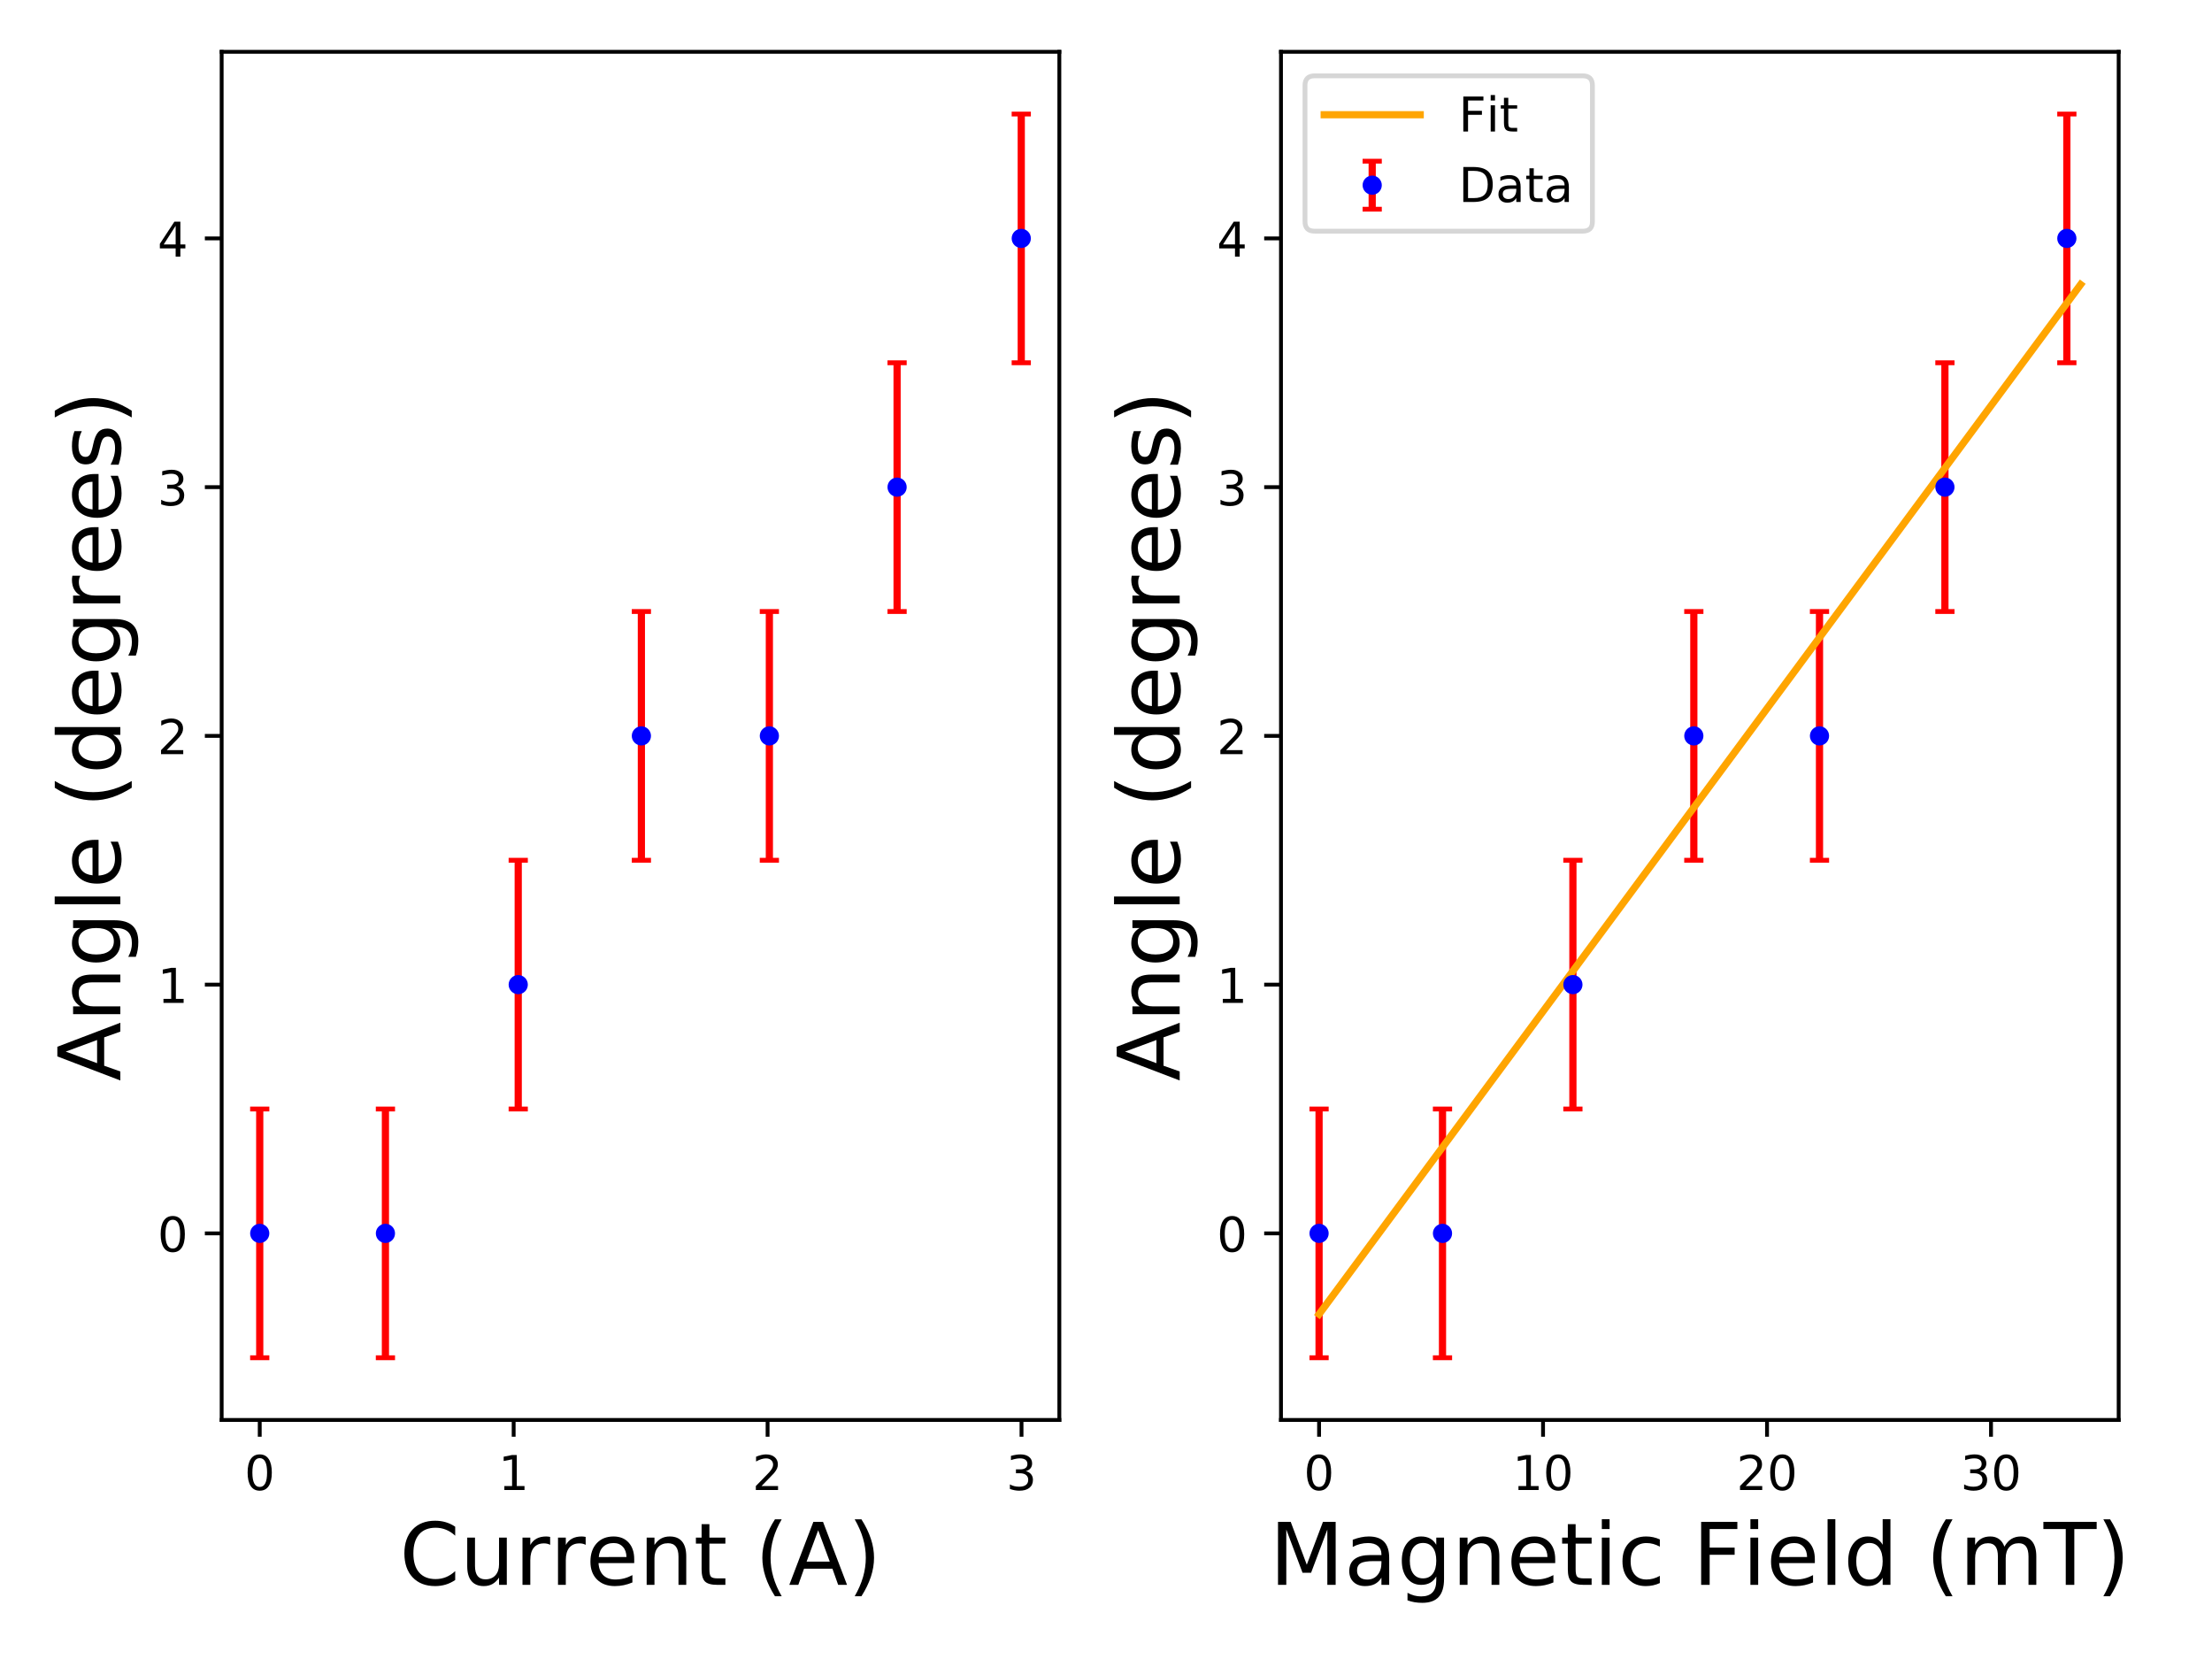 <?xml version="1.0" encoding="utf-8" standalone="no"?>
<!DOCTYPE svg PUBLIC "-//W3C//DTD SVG 1.1//EN"
  "http://www.w3.org/Graphics/SVG/1.1/DTD/svg11.dtd">
<!-- Created with matplotlib (https://matplotlib.org/) -->
<svg height="345.6pt" version="1.1" viewBox="0 0 460.8 345.6" width="460.8pt" xmlns="http://www.w3.org/2000/svg" xmlns:xlink="http://www.w3.org/1999/xlink">
 <defs>
  <style type="text/css">
*{stroke-linecap:butt;stroke-linejoin:round;}
  </style>
 </defs>
 <g id="figure_1">
  <g id="patch_1">
   <path d="M 0 345.6 
L 460.8 345.6 
L 460.8 0 
L 0 0 
z
" style="fill:#ffffff;"/>
  </g>
  <g id="axes_1">
   <g id="patch_2">
    <path d="M 46.175 295.8 
L 220.679 295.8 
L 220.679 10.8 
L 46.175 10.8 
z
" style="fill:#ffffff;"/>
   </g>
   <g id="matplotlib.axis_1">
    <g id="xtick_1">
     <g id="line2d_1">
      <defs>
       <path d="M 0 0 
L 0 3.5 
" id="m7e3a923dcc" style="stroke:#000000;stroke-width:0.8;"/>
      </defs>
      <g>
       <use style="stroke:#000000;stroke-width:0.8;" x="54.107" xlink:href="#m7e3a923dcc" y="295.8"/>
      </g>
     </g>
     <g id="text_1">
      <!-- 0 -->
      <defs>
       <path d="M 31.781 66.406 
Q 24.172 66.406 20.328 58.906 
Q 16.5 51.422 16.5 36.375 
Q 16.5 21.391 20.328 13.891 
Q 24.172 6.391 31.781 6.391 
Q 39.453 6.391 43.281 13.891 
Q 47.125 21.391 47.125 36.375 
Q 47.125 51.422 43.281 58.906 
Q 39.453 66.406 31.781 66.406 
z
M 31.781 74.219 
Q 44.047 74.219 50.516 64.516 
Q 56.984 54.828 56.984 36.375 
Q 56.984 17.969 50.516 8.266 
Q 44.047 -1.422 31.781 -1.422 
Q 19.531 -1.422 13.062 8.266 
Q 6.594 17.969 6.594 36.375 
Q 6.594 54.828 13.062 64.516 
Q 19.531 74.219 31.781 74.219 
z
" id="DejaVuSans-48"/>
      </defs>
      <g transform="translate(50.926 310.398)scale(0.1 -0.1)">
       <use xlink:href="#DejaVuSans-48"/>
      </g>
     </g>
    </g>
    <g id="xtick_2">
     <g id="line2d_2">
      <g>
       <use style="stroke:#000000;stroke-width:0.8;" x="107.005" xlink:href="#m7e3a923dcc" y="295.8"/>
      </g>
     </g>
     <g id="text_2">
      <!-- 1 -->
      <defs>
       <path d="M 12.406 8.297 
L 28.516 8.297 
L 28.516 63.922 
L 10.984 60.406 
L 10.984 69.391 
L 28.422 72.906 
L 38.281 72.906 
L 38.281 8.297 
L 54.391 8.297 
L 54.391 0 
L 12.406 0 
z
" id="DejaVuSans-49"/>
      </defs>
      <g transform="translate(103.824 310.398)scale(0.1 -0.1)">
       <use xlink:href="#DejaVuSans-49"/>
      </g>
     </g>
    </g>
    <g id="xtick_3">
     <g id="line2d_3">
      <g>
       <use style="stroke:#000000;stroke-width:0.8;" x="159.903" xlink:href="#m7e3a923dcc" y="295.8"/>
      </g>
     </g>
     <g id="text_3">
      <!-- 2 -->
      <defs>
       <path d="M 19.188 8.297 
L 53.609 8.297 
L 53.609 0 
L 7.328 0 
L 7.328 8.297 
Q 12.938 14.109 22.625 23.891 
Q 32.328 33.688 34.812 36.531 
Q 39.547 41.844 41.422 45.531 
Q 43.312 49.219 43.312 52.781 
Q 43.312 58.594 39.234 62.25 
Q 35.156 65.922 28.609 65.922 
Q 23.969 65.922 18.812 64.312 
Q 13.672 62.703 7.812 59.422 
L 7.812 69.391 
Q 13.766 71.781 18.938 73 
Q 24.125 74.219 28.422 74.219 
Q 39.75 74.219 46.484 68.547 
Q 53.219 62.891 53.219 53.422 
Q 53.219 48.922 51.531 44.891 
Q 49.859 40.875 45.406 35.406 
Q 44.188 33.984 37.641 27.219 
Q 31.109 20.453 19.188 8.297 
z
" id="DejaVuSans-50"/>
      </defs>
      <g transform="translate(156.721 310.398)scale(0.1 -0.1)">
       <use xlink:href="#DejaVuSans-50"/>
      </g>
     </g>
    </g>
    <g id="xtick_4">
     <g id="line2d_4">
      <g>
       <use style="stroke:#000000;stroke-width:0.8;" x="212.8" xlink:href="#m7e3a923dcc" y="295.8"/>
      </g>
     </g>
     <g id="text_4">
      <!-- 3 -->
      <defs>
       <path d="M 40.578 39.312 
Q 47.656 37.797 51.625 33 
Q 55.609 28.219 55.609 21.188 
Q 55.609 10.406 48.188 4.484 
Q 40.766 -1.422 27.094 -1.422 
Q 22.516 -1.422 17.656 -0.516 
Q 12.797 0.391 7.625 2.203 
L 7.625 11.719 
Q 11.719 9.328 16.594 8.109 
Q 21.484 6.891 26.812 6.891 
Q 36.078 6.891 40.938 10.547 
Q 45.797 14.203 45.797 21.188 
Q 45.797 27.641 41.281 31.266 
Q 36.766 34.906 28.719 34.906 
L 20.219 34.906 
L 20.219 43.016 
L 29.109 43.016 
Q 36.375 43.016 40.234 45.922 
Q 44.094 48.828 44.094 54.297 
Q 44.094 59.906 40.109 62.906 
Q 36.141 65.922 28.719 65.922 
Q 24.656 65.922 20.016 65.031 
Q 15.375 64.156 9.812 62.312 
L 9.812 71.094 
Q 15.438 72.656 20.344 73.438 
Q 25.25 74.219 29.594 74.219 
Q 40.828 74.219 47.359 69.109 
Q 53.906 64.016 53.906 55.328 
Q 53.906 49.266 50.438 45.094 
Q 46.969 40.922 40.578 39.312 
z
" id="DejaVuSans-51"/>
      </defs>
      <g transform="translate(209.619 310.398)scale(0.1 -0.1)">
       <use xlink:href="#DejaVuSans-51"/>
      </g>
     </g>
    </g>
    <g id="text_5">
     <!-- Current (A) -->
     <defs>
      <path d="M 64.406 67.281 
L 64.406 56.891 
Q 59.422 61.531 53.781 63.812 
Q 48.141 66.109 41.797 66.109 
Q 29.297 66.109 22.656 58.469 
Q 16.016 50.828 16.016 36.375 
Q 16.016 21.969 22.656 14.328 
Q 29.297 6.688 41.797 6.688 
Q 48.141 6.688 53.781 8.984 
Q 59.422 11.281 64.406 15.922 
L 64.406 5.609 
Q 59.234 2.094 53.438 0.328 
Q 47.656 -1.422 41.219 -1.422 
Q 24.656 -1.422 15.125 8.703 
Q 5.609 18.844 5.609 36.375 
Q 5.609 53.953 15.125 64.078 
Q 24.656 74.219 41.219 74.219 
Q 47.75 74.219 53.531 72.484 
Q 59.328 70.75 64.406 67.281 
z
" id="DejaVuSans-67"/>
      <path d="M 8.5 21.578 
L 8.5 54.688 
L 17.484 54.688 
L 17.484 21.922 
Q 17.484 14.156 20.5 10.266 
Q 23.531 6.391 29.594 6.391 
Q 36.859 6.391 41.078 11.031 
Q 45.312 15.672 45.312 23.688 
L 45.312 54.688 
L 54.297 54.688 
L 54.297 0 
L 45.312 0 
L 45.312 8.406 
Q 42.047 3.422 37.719 1 
Q 33.406 -1.422 27.688 -1.422 
Q 18.266 -1.422 13.375 4.438 
Q 8.5 10.297 8.5 21.578 
z
M 31.109 56 
z
" id="DejaVuSans-117"/>
      <path d="M 41.109 46.297 
Q 39.594 47.172 37.812 47.578 
Q 36.031 48 33.891 48 
Q 26.266 48 22.188 43.047 
Q 18.109 38.094 18.109 28.812 
L 18.109 0 
L 9.078 0 
L 9.078 54.688 
L 18.109 54.688 
L 18.109 46.188 
Q 20.953 51.172 25.484 53.578 
Q 30.031 56 36.531 56 
Q 37.453 56 38.578 55.875 
Q 39.703 55.766 41.062 55.516 
z
" id="DejaVuSans-114"/>
      <path d="M 56.203 29.594 
L 56.203 25.203 
L 14.891 25.203 
Q 15.484 15.922 20.484 11.062 
Q 25.484 6.203 34.422 6.203 
Q 39.594 6.203 44.453 7.469 
Q 49.312 8.734 54.109 11.281 
L 54.109 2.781 
Q 49.266 0.734 44.188 -0.344 
Q 39.109 -1.422 33.891 -1.422 
Q 20.797 -1.422 13.156 6.188 
Q 5.516 13.812 5.516 26.812 
Q 5.516 40.234 12.766 48.109 
Q 20.016 56 32.328 56 
Q 43.359 56 49.781 48.891 
Q 56.203 41.797 56.203 29.594 
z
M 47.219 32.234 
Q 47.125 39.594 43.094 43.984 
Q 39.062 48.391 32.422 48.391 
Q 24.906 48.391 20.391 44.141 
Q 15.875 39.891 15.188 32.172 
z
" id="DejaVuSans-101"/>
      <path d="M 54.891 33.016 
L 54.891 0 
L 45.906 0 
L 45.906 32.719 
Q 45.906 40.484 42.875 44.328 
Q 39.844 48.188 33.797 48.188 
Q 26.516 48.188 22.312 43.547 
Q 18.109 38.922 18.109 30.906 
L 18.109 0 
L 9.078 0 
L 9.078 54.688 
L 18.109 54.688 
L 18.109 46.188 
Q 21.344 51.125 25.703 53.562 
Q 30.078 56 35.797 56 
Q 45.219 56 50.047 50.172 
Q 54.891 44.344 54.891 33.016 
z
" id="DejaVuSans-110"/>
      <path d="M 18.312 70.219 
L 18.312 54.688 
L 36.812 54.688 
L 36.812 47.703 
L 18.312 47.703 
L 18.312 18.016 
Q 18.312 11.328 20.141 9.422 
Q 21.969 7.516 27.594 7.516 
L 36.812 7.516 
L 36.812 0 
L 27.594 0 
Q 17.188 0 13.234 3.875 
Q 9.281 7.766 9.281 18.016 
L 9.281 47.703 
L 2.688 47.703 
L 2.688 54.688 
L 9.281 54.688 
L 9.281 70.219 
z
" id="DejaVuSans-116"/>
      <path id="DejaVuSans-32"/>
      <path d="M 31 75.875 
Q 24.469 64.656 21.281 53.656 
Q 18.109 42.672 18.109 31.391 
Q 18.109 20.125 21.312 9.062 
Q 24.516 -2 31 -13.188 
L 23.188 -13.188 
Q 15.875 -1.703 12.234 9.375 
Q 8.594 20.453 8.594 31.391 
Q 8.594 42.281 12.203 53.312 
Q 15.828 64.359 23.188 75.875 
z
" id="DejaVuSans-40"/>
      <path d="M 34.188 63.188 
L 20.797 26.906 
L 47.609 26.906 
z
M 28.609 72.906 
L 39.797 72.906 
L 67.578 0 
L 57.328 0 
L 50.688 18.703 
L 17.828 18.703 
L 11.188 0 
L 0.781 0 
z
" id="DejaVuSans-65"/>
      <path d="M 8.016 75.875 
L 15.828 75.875 
Q 23.141 64.359 26.781 53.312 
Q 30.422 42.281 30.422 31.391 
Q 30.422 20.453 26.781 9.375 
Q 23.141 -1.703 15.828 -13.188 
L 8.016 -13.188 
Q 14.5 -2 17.703 9.062 
Q 20.906 20.125 20.906 31.391 
Q 20.906 42.672 17.703 53.656 
Q 14.5 64.656 8.016 75.875 
z
" id="DejaVuSans-41"/>
     </defs>
     <g transform="translate(83.234 330.155)scale(0.18 -0.18)">
      <use xlink:href="#DejaVuSans-67"/>
      <use x="69.824" xlink:href="#DejaVuSans-117"/>
      <use x="133.203" xlink:href="#DejaVuSans-114"/>
      <use x="174.301" xlink:href="#DejaVuSans-114"/>
      <use x="215.383" xlink:href="#DejaVuSans-101"/>
      <use x="276.906" xlink:href="#DejaVuSans-110"/>
      <use x="340.285" xlink:href="#DejaVuSans-116"/>
      <use x="379.494" xlink:href="#DejaVuSans-32"/>
      <use x="411.281" xlink:href="#DejaVuSans-40"/>
      <use x="450.295" xlink:href="#DejaVuSans-65"/>
      <use x="518.703" xlink:href="#DejaVuSans-41"/>
     </g>
    </g>
   </g>
   <g id="matplotlib.axis_2">
    <g id="ytick_1">
     <g id="line2d_5">
      <defs>
       <path d="M 0 0 
L -3.5 0 
" id="maf56f90f4a" style="stroke:#000000;stroke-width:0.8;"/>
      </defs>
      <g>
       <use style="stroke:#000000;stroke-width:0.8;" x="46.175" xlink:href="#maf56f90f4a" y="256.936"/>
      </g>
     </g>
     <g id="text_6">
      <!-- 0 -->
      <g transform="translate(32.812 260.736)scale(0.1 -0.1)">
       <use xlink:href="#DejaVuSans-48"/>
      </g>
     </g>
    </g>
    <g id="ytick_2">
     <g id="line2d_6">
      <g>
       <use style="stroke:#000000;stroke-width:0.8;" x="46.175" xlink:href="#maf56f90f4a" y="205.118"/>
      </g>
     </g>
     <g id="text_7">
      <!-- 1 -->
      <g transform="translate(32.812 208.917)scale(0.1 -0.1)">
       <use xlink:href="#DejaVuSans-49"/>
      </g>
     </g>
    </g>
    <g id="ytick_3">
     <g id="line2d_7">
      <g>
       <use style="stroke:#000000;stroke-width:0.8;" x="46.175" xlink:href="#maf56f90f4a" y="153.3"/>
      </g>
     </g>
     <g id="text_8">
      <!-- 2 -->
      <g transform="translate(32.812 157.099)scale(0.1 -0.1)">
       <use xlink:href="#DejaVuSans-50"/>
      </g>
     </g>
    </g>
    <g id="ytick_4">
     <g id="line2d_8">
      <g>
       <use style="stroke:#000000;stroke-width:0.8;" x="46.175" xlink:href="#maf56f90f4a" y="101.482"/>
      </g>
     </g>
     <g id="text_9">
      <!-- 3 -->
      <g transform="translate(32.812 105.281)scale(0.1 -0.1)">
       <use xlink:href="#DejaVuSans-51"/>
      </g>
     </g>
    </g>
    <g id="ytick_5">
     <g id="line2d_9">
      <g>
       <use style="stroke:#000000;stroke-width:0.8;" x="46.175" xlink:href="#maf56f90f4a" y="49.664"/>
      </g>
     </g>
     <g id="text_10">
      <!-- 4 -->
      <defs>
       <path d="M 37.797 64.312 
L 12.891 25.391 
L 37.797 25.391 
z
M 35.203 72.906 
L 47.609 72.906 
L 47.609 25.391 
L 58.016 25.391 
L 58.016 17.188 
L 47.609 17.188 
L 47.609 0 
L 37.797 0 
L 37.797 17.188 
L 4.891 17.188 
L 4.891 26.703 
z
" id="DejaVuSans-52"/>
      </defs>
      <g transform="translate(32.812 53.463)scale(0.1 -0.1)">
       <use xlink:href="#DejaVuSans-52"/>
      </g>
     </g>
    </g>
    <g id="text_11">
     <!-- Angle (degrees) -->
     <defs>
      <path d="M 45.406 27.984 
Q 45.406 37.75 41.375 43.109 
Q 37.359 48.484 30.078 48.484 
Q 22.859 48.484 18.828 43.109 
Q 14.797 37.75 14.797 27.984 
Q 14.797 18.266 18.828 12.891 
Q 22.859 7.516 30.078 7.516 
Q 37.359 7.516 41.375 12.891 
Q 45.406 18.266 45.406 27.984 
z
M 54.391 6.781 
Q 54.391 -7.172 48.188 -13.984 
Q 42 -20.797 29.203 -20.797 
Q 24.469 -20.797 20.266 -20.094 
Q 16.062 -19.391 12.109 -17.922 
L 12.109 -9.188 
Q 16.062 -11.328 19.922 -12.344 
Q 23.781 -13.375 27.781 -13.375 
Q 36.625 -13.375 41.016 -8.766 
Q 45.406 -4.156 45.406 5.172 
L 45.406 9.625 
Q 42.625 4.781 38.281 2.391 
Q 33.938 0 27.875 0 
Q 17.828 0 11.672 7.656 
Q 5.516 15.328 5.516 27.984 
Q 5.516 40.672 11.672 48.328 
Q 17.828 56 27.875 56 
Q 33.938 56 38.281 53.609 
Q 42.625 51.219 45.406 46.391 
L 45.406 54.688 
L 54.391 54.688 
z
" id="DejaVuSans-103"/>
      <path d="M 9.422 75.984 
L 18.406 75.984 
L 18.406 0 
L 9.422 0 
z
" id="DejaVuSans-108"/>
      <path d="M 45.406 46.391 
L 45.406 75.984 
L 54.391 75.984 
L 54.391 0 
L 45.406 0 
L 45.406 8.203 
Q 42.578 3.328 38.25 0.953 
Q 33.938 -1.422 27.875 -1.422 
Q 17.969 -1.422 11.734 6.484 
Q 5.516 14.406 5.516 27.297 
Q 5.516 40.188 11.734 48.094 
Q 17.969 56 27.875 56 
Q 33.938 56 38.25 53.625 
Q 42.578 51.266 45.406 46.391 
z
M 14.797 27.297 
Q 14.797 17.391 18.875 11.75 
Q 22.953 6.109 30.078 6.109 
Q 37.203 6.109 41.297 11.75 
Q 45.406 17.391 45.406 27.297 
Q 45.406 37.203 41.297 42.844 
Q 37.203 48.484 30.078 48.484 
Q 22.953 48.484 18.875 42.844 
Q 14.797 37.203 14.797 27.297 
z
" id="DejaVuSans-100"/>
      <path d="M 44.281 53.078 
L 44.281 44.578 
Q 40.484 46.531 36.375 47.5 
Q 32.281 48.484 27.875 48.484 
Q 21.188 48.484 17.844 46.438 
Q 14.5 44.391 14.5 40.281 
Q 14.5 37.156 16.891 35.375 
Q 19.281 33.594 26.516 31.984 
L 29.594 31.297 
Q 39.156 29.25 43.188 25.516 
Q 47.219 21.781 47.219 15.094 
Q 47.219 7.469 41.188 3.016 
Q 35.156 -1.422 24.609 -1.422 
Q 20.219 -1.422 15.453 -0.562 
Q 10.688 0.297 5.422 2 
L 5.422 11.281 
Q 10.406 8.688 15.234 7.391 
Q 20.062 6.109 24.812 6.109 
Q 31.156 6.109 34.562 8.281 
Q 37.984 10.453 37.984 14.406 
Q 37.984 18.062 35.516 20.016 
Q 33.062 21.969 24.703 23.781 
L 21.578 24.516 
Q 13.234 26.266 9.516 29.906 
Q 5.812 33.547 5.812 39.891 
Q 5.812 47.609 11.281 51.797 
Q 16.75 56 26.812 56 
Q 31.781 56 36.172 55.266 
Q 40.578 54.547 44.281 53.078 
z
" id="DejaVuSans-115"/>
     </defs>
     <g transform="translate(25.069 225.221)rotate(-90)scale(0.18 -0.18)">
      <use xlink:href="#DejaVuSans-65"/>
      <use x="68.408" xlink:href="#DejaVuSans-110"/>
      <use x="131.787" xlink:href="#DejaVuSans-103"/>
      <use x="195.264" xlink:href="#DejaVuSans-108"/>
      <use x="223.047" xlink:href="#DejaVuSans-101"/>
      <use x="284.57" xlink:href="#DejaVuSans-32"/>
      <use x="316.357" xlink:href="#DejaVuSans-40"/>
      <use x="355.371" xlink:href="#DejaVuSans-100"/>
      <use x="418.848" xlink:href="#DejaVuSans-101"/>
      <use x="480.371" xlink:href="#DejaVuSans-103"/>
      <use x="543.848" xlink:href="#DejaVuSans-114"/>
      <use x="584.93" xlink:href="#DejaVuSans-101"/>
      <use x="646.453" xlink:href="#DejaVuSans-101"/>
      <use x="707.977" xlink:href="#DejaVuSans-115"/>
      <use x="760.076" xlink:href="#DejaVuSans-41"/>
     </g>
    </g>
   </g>
   <g id="LineCollection_1">
    <path clip-path="url(#p60584fe65c)" d="M 54.107 282.845 
L 54.107 231.027 
" style="fill:none;stroke:#ff0000;stroke-width:1.5;"/>
    <path clip-path="url(#p60584fe65c)" d="M 80.291 282.845 
L 80.291 231.027 
" style="fill:none;stroke:#ff0000;stroke-width:1.5;"/>
    <path clip-path="url(#p60584fe65c)" d="M 107.957 231.027 
L 107.957 179.209 
" style="fill:none;stroke:#ff0000;stroke-width:1.5;"/>
    <path clip-path="url(#p60584fe65c)" d="M 133.612 179.209 
L 133.612 127.391 
" style="fill:none;stroke:#ff0000;stroke-width:1.5;"/>
    <path clip-path="url(#p60584fe65c)" d="M 160.273 179.209 
L 160.273 127.391 
" style="fill:none;stroke:#ff0000;stroke-width:1.5;"/>
    <path clip-path="url(#p60584fe65c)" d="M 186.88 127.391 
L 186.88 75.573 
" style="fill:none;stroke:#ff0000;stroke-width:1.5;"/>
    <path clip-path="url(#p60584fe65c)" d="M 212.747 75.573 
L 212.747 23.755 
" style="fill:none;stroke:#ff0000;stroke-width:1.5;"/>
   </g>
   <g id="line2d_10">
    <defs>
     <path d="M 2 0 
L -2 -0 
" id="m42dec3c3bc" style="stroke:#ff0000;"/>
    </defs>
    <g clip-path="url(#p60584fe65c)">
     <use style="fill:#ff0000;stroke:#ff0000;" x="54.107" xlink:href="#m42dec3c3bc" y="282.845"/>
     <use style="fill:#ff0000;stroke:#ff0000;" x="80.291" xlink:href="#m42dec3c3bc" y="282.845"/>
     <use style="fill:#ff0000;stroke:#ff0000;" x="107.957" xlink:href="#m42dec3c3bc" y="231.027"/>
     <use style="fill:#ff0000;stroke:#ff0000;" x="133.612" xlink:href="#m42dec3c3bc" y="179.209"/>
     <use style="fill:#ff0000;stroke:#ff0000;" x="160.273" xlink:href="#m42dec3c3bc" y="179.209"/>
     <use style="fill:#ff0000;stroke:#ff0000;" x="186.88" xlink:href="#m42dec3c3bc" y="127.391"/>
     <use style="fill:#ff0000;stroke:#ff0000;" x="212.747" xlink:href="#m42dec3c3bc" y="75.573"/>
    </g>
   </g>
   <g id="line2d_11">
    <g clip-path="url(#p60584fe65c)">
     <use style="fill:#ff0000;stroke:#ff0000;" x="54.107" xlink:href="#m42dec3c3bc" y="231.027"/>
     <use style="fill:#ff0000;stroke:#ff0000;" x="80.291" xlink:href="#m42dec3c3bc" y="231.027"/>
     <use style="fill:#ff0000;stroke:#ff0000;" x="107.957" xlink:href="#m42dec3c3bc" y="179.209"/>
     <use style="fill:#ff0000;stroke:#ff0000;" x="133.612" xlink:href="#m42dec3c3bc" y="127.391"/>
     <use style="fill:#ff0000;stroke:#ff0000;" x="160.273" xlink:href="#m42dec3c3bc" y="127.391"/>
     <use style="fill:#ff0000;stroke:#ff0000;" x="186.88" xlink:href="#m42dec3c3bc" y="75.573"/>
     <use style="fill:#ff0000;stroke:#ff0000;" x="212.747" xlink:href="#m42dec3c3bc" y="23.755"/>
    </g>
   </g>
   <g id="line2d_12">
    <defs>
     <path d="M 0 1.5 
C 0.398 1.5 0.779 1.342 1.061 1.061 
C 1.342 0.779 1.5 0.398 1.5 0 
C 1.5 -0.398 1.342 -0.779 1.061 -1.061 
C 0.779 -1.342 0.398 -1.5 0 -1.5 
C -0.398 -1.5 -0.779 -1.342 -1.061 -1.061 
C -1.342 -0.779 -1.5 -0.398 -1.5 0 
C -1.5 0.398 -1.342 0.779 -1.061 1.061 
C -0.779 1.342 -0.398 1.5 0 1.5 
z
" id="m9ea1a517b0" style="stroke:#0000ff;"/>
    </defs>
    <g clip-path="url(#p60584fe65c)">
     <use style="fill:#0000ff;stroke:#0000ff;" x="54.107" xlink:href="#m9ea1a517b0" y="256.936"/>
     <use style="fill:#0000ff;stroke:#0000ff;" x="80.291" xlink:href="#m9ea1a517b0" y="256.936"/>
     <use style="fill:#0000ff;stroke:#0000ff;" x="107.957" xlink:href="#m9ea1a517b0" y="205.118"/>
     <use style="fill:#0000ff;stroke:#0000ff;" x="133.612" xlink:href="#m9ea1a517b0" y="153.3"/>
     <use style="fill:#0000ff;stroke:#0000ff;" x="160.273" xlink:href="#m9ea1a517b0" y="153.3"/>
     <use style="fill:#0000ff;stroke:#0000ff;" x="186.88" xlink:href="#m9ea1a517b0" y="101.482"/>
     <use style="fill:#0000ff;stroke:#0000ff;" x="212.747" xlink:href="#m9ea1a517b0" y="49.664"/>
    </g>
   </g>
   <g id="patch_3">
    <path d="M 46.175 295.8 
L 46.175 10.8 
" style="fill:none;stroke:#000000;stroke-linecap:square;stroke-linejoin:miter;stroke-width:0.8;"/>
   </g>
   <g id="patch_4">
    <path d="M 220.679 295.8 
L 220.679 10.8 
" style="fill:none;stroke:#000000;stroke-linecap:square;stroke-linejoin:miter;stroke-width:0.8;"/>
   </g>
   <g id="patch_5">
    <path d="M 46.175 295.8 
L 220.679 295.8 
" style="fill:none;stroke:#000000;stroke-linecap:square;stroke-linejoin:miter;stroke-width:0.8;"/>
   </g>
   <g id="patch_6">
    <path d="M 46.175 10.8 
L 220.679 10.8 
" style="fill:none;stroke:#000000;stroke-linecap:square;stroke-linejoin:miter;stroke-width:0.8;"/>
   </g>
  </g>
  <g id="axes_2">
   <g id="patch_7">
    <path d="M 266.854 295.8 
L 441.359 295.8 
L 441.359 10.8 
L 266.854 10.8 
z
" style="fill:#ffffff;"/>
   </g>
   <g id="matplotlib.axis_3">
    <g id="xtick_5">
     <g id="line2d_13">
      <g>
       <use style="stroke:#000000;stroke-width:0.8;" x="274.786" xlink:href="#m7e3a923dcc" y="295.8"/>
      </g>
     </g>
     <g id="text_12">
      <!-- 0 -->
      <g transform="translate(271.605 310.398)scale(0.1 -0.1)">
       <use xlink:href="#DejaVuSans-48"/>
      </g>
     </g>
    </g>
    <g id="xtick_6">
     <g id="line2d_14">
      <g>
       <use style="stroke:#000000;stroke-width:0.8;" x="321.445" xlink:href="#m7e3a923dcc" y="295.8"/>
      </g>
     </g>
     <g id="text_13">
      <!-- 10 -->
      <g transform="translate(315.083 310.398)scale(0.1 -0.1)">
       <use xlink:href="#DejaVuSans-49"/>
       <use x="63.623" xlink:href="#DejaVuSans-48"/>
      </g>
     </g>
    </g>
    <g id="xtick_7">
     <g id="line2d_15">
      <g>
       <use style="stroke:#000000;stroke-width:0.8;" x="368.104" xlink:href="#m7e3a923dcc" y="295.8"/>
      </g>
     </g>
     <g id="text_14">
      <!-- 20 -->
      <g transform="translate(361.742 310.398)scale(0.1 -0.1)">
       <use xlink:href="#DejaVuSans-50"/>
       <use x="63.623" xlink:href="#DejaVuSans-48"/>
      </g>
     </g>
    </g>
    <g id="xtick_8">
     <g id="line2d_16">
      <g>
       <use style="stroke:#000000;stroke-width:0.8;" x="414.763" xlink:href="#m7e3a923dcc" y="295.8"/>
      </g>
     </g>
     <g id="text_15">
      <!-- 30 -->
      <g transform="translate(408.401 310.398)scale(0.1 -0.1)">
       <use xlink:href="#DejaVuSans-51"/>
       <use x="63.623" xlink:href="#DejaVuSans-48"/>
      </g>
     </g>
    </g>
    <g id="text_16">
     <!-- Magnetic Field (mT) -->
     <defs>
      <path d="M 9.812 72.906 
L 24.516 72.906 
L 43.109 23.297 
L 61.812 72.906 
L 76.516 72.906 
L 76.516 0 
L 66.891 0 
L 66.891 64.016 
L 48.094 14.016 
L 38.188 14.016 
L 19.391 64.016 
L 19.391 0 
L 9.812 0 
z
" id="DejaVuSans-77"/>
      <path d="M 34.281 27.484 
Q 23.391 27.484 19.188 25 
Q 14.984 22.516 14.984 16.5 
Q 14.984 11.719 18.141 8.906 
Q 21.297 6.109 26.703 6.109 
Q 34.188 6.109 38.703 11.406 
Q 43.219 16.703 43.219 25.484 
L 43.219 27.484 
z
M 52.203 31.203 
L 52.203 0 
L 43.219 0 
L 43.219 8.297 
Q 40.141 3.328 35.547 0.953 
Q 30.953 -1.422 24.312 -1.422 
Q 15.922 -1.422 10.953 3.297 
Q 6 8.016 6 15.922 
Q 6 25.141 12.172 29.828 
Q 18.359 34.516 30.609 34.516 
L 43.219 34.516 
L 43.219 35.406 
Q 43.219 41.609 39.141 45 
Q 35.062 48.391 27.688 48.391 
Q 23 48.391 18.547 47.266 
Q 14.109 46.141 10.016 43.891 
L 10.016 52.203 
Q 14.938 54.109 19.578 55.047 
Q 24.219 56 28.609 56 
Q 40.484 56 46.344 49.844 
Q 52.203 43.703 52.203 31.203 
z
" id="DejaVuSans-97"/>
      <path d="M 9.422 54.688 
L 18.406 54.688 
L 18.406 0 
L 9.422 0 
z
M 9.422 75.984 
L 18.406 75.984 
L 18.406 64.594 
L 9.422 64.594 
z
" id="DejaVuSans-105"/>
      <path d="M 48.781 52.594 
L 48.781 44.188 
Q 44.969 46.297 41.141 47.344 
Q 37.312 48.391 33.406 48.391 
Q 24.656 48.391 19.812 42.844 
Q 14.984 37.312 14.984 27.297 
Q 14.984 17.281 19.812 11.734 
Q 24.656 6.203 33.406 6.203 
Q 37.312 6.203 41.141 7.25 
Q 44.969 8.297 48.781 10.406 
L 48.781 2.094 
Q 45.016 0.344 40.984 -0.531 
Q 36.969 -1.422 32.422 -1.422 
Q 20.062 -1.422 12.781 6.344 
Q 5.516 14.109 5.516 27.297 
Q 5.516 40.672 12.859 48.328 
Q 20.219 56 33.016 56 
Q 37.156 56 41.109 55.141 
Q 45.062 54.297 48.781 52.594 
z
" id="DejaVuSans-99"/>
      <path d="M 9.812 72.906 
L 51.703 72.906 
L 51.703 64.594 
L 19.672 64.594 
L 19.672 43.109 
L 48.578 43.109 
L 48.578 34.812 
L 19.672 34.812 
L 19.672 0 
L 9.812 0 
z
" id="DejaVuSans-70"/>
      <path d="M 52 44.188 
Q 55.375 50.25 60.062 53.125 
Q 64.75 56 71.094 56 
Q 79.641 56 84.281 50.016 
Q 88.922 44.047 88.922 33.016 
L 88.922 0 
L 79.891 0 
L 79.891 32.719 
Q 79.891 40.578 77.094 44.375 
Q 74.312 48.188 68.609 48.188 
Q 61.625 48.188 57.562 43.547 
Q 53.516 38.922 53.516 30.906 
L 53.516 0 
L 44.484 0 
L 44.484 32.719 
Q 44.484 40.625 41.703 44.406 
Q 38.922 48.188 33.109 48.188 
Q 26.219 48.188 22.156 43.531 
Q 18.109 38.875 18.109 30.906 
L 18.109 0 
L 9.078 0 
L 9.078 54.688 
L 18.109 54.688 
L 18.109 46.188 
Q 21.188 51.219 25.484 53.609 
Q 29.781 56 35.688 56 
Q 41.656 56 45.828 52.969 
Q 50 49.953 52 44.188 
z
" id="DejaVuSans-109"/>
      <path d="M -0.297 72.906 
L 61.375 72.906 
L 61.375 64.594 
L 35.5 64.594 
L 35.5 0 
L 25.594 0 
L 25.594 64.594 
L -0.297 64.594 
z
" id="DejaVuSans-84"/>
     </defs>
     <g transform="translate(264.468 330.155)scale(0.18 -0.18)">
      <use xlink:href="#DejaVuSans-77"/>
      <use x="86.279" xlink:href="#DejaVuSans-97"/>
      <use x="147.559" xlink:href="#DejaVuSans-103"/>
      <use x="211.035" xlink:href="#DejaVuSans-110"/>
      <use x="274.414" xlink:href="#DejaVuSans-101"/>
      <use x="335.938" xlink:href="#DejaVuSans-116"/>
      <use x="375.146" xlink:href="#DejaVuSans-105"/>
      <use x="402.93" xlink:href="#DejaVuSans-99"/>
      <use x="457.91" xlink:href="#DejaVuSans-32"/>
      <use x="489.697" xlink:href="#DejaVuSans-70"/>
      <use x="547.107" xlink:href="#DejaVuSans-105"/>
      <use x="574.891" xlink:href="#DejaVuSans-101"/>
      <use x="636.414" xlink:href="#DejaVuSans-108"/>
      <use x="664.197" xlink:href="#DejaVuSans-100"/>
      <use x="727.674" xlink:href="#DejaVuSans-32"/>
      <use x="759.461" xlink:href="#DejaVuSans-40"/>
      <use x="798.475" xlink:href="#DejaVuSans-109"/>
      <use x="895.887" xlink:href="#DejaVuSans-84"/>
      <use x="956.971" xlink:href="#DejaVuSans-41"/>
     </g>
    </g>
   </g>
   <g id="matplotlib.axis_4">
    <g id="ytick_6">
     <g id="line2d_17">
      <g>
       <use style="stroke:#000000;stroke-width:0.8;" x="266.854" xlink:href="#maf56f90f4a" y="256.936"/>
      </g>
     </g>
     <g id="text_17">
      <!-- 0 -->
      <g transform="translate(253.492 260.736)scale(0.1 -0.1)">
       <use xlink:href="#DejaVuSans-48"/>
      </g>
     </g>
    </g>
    <g id="ytick_7">
     <g id="line2d_18">
      <g>
       <use style="stroke:#000000;stroke-width:0.8;" x="266.854" xlink:href="#maf56f90f4a" y="205.118"/>
      </g>
     </g>
     <g id="text_18">
      <!-- 1 -->
      <g transform="translate(253.492 208.917)scale(0.1 -0.1)">
       <use xlink:href="#DejaVuSans-49"/>
      </g>
     </g>
    </g>
    <g id="ytick_8">
     <g id="line2d_19">
      <g>
       <use style="stroke:#000000;stroke-width:0.8;" x="266.854" xlink:href="#maf56f90f4a" y="153.3"/>
      </g>
     </g>
     <g id="text_19">
      <!-- 2 -->
      <g transform="translate(253.492 157.099)scale(0.1 -0.1)">
       <use xlink:href="#DejaVuSans-50"/>
      </g>
     </g>
    </g>
    <g id="ytick_9">
     <g id="line2d_20">
      <g>
       <use style="stroke:#000000;stroke-width:0.8;" x="266.854" xlink:href="#maf56f90f4a" y="101.482"/>
      </g>
     </g>
     <g id="text_20">
      <!-- 3 -->
      <g transform="translate(253.492 105.281)scale(0.1 -0.1)">
       <use xlink:href="#DejaVuSans-51"/>
      </g>
     </g>
    </g>
    <g id="ytick_10">
     <g id="line2d_21">
      <g>
       <use style="stroke:#000000;stroke-width:0.8;" x="266.854" xlink:href="#maf56f90f4a" y="49.664"/>
      </g>
     </g>
     <g id="text_21">
      <!-- 4 -->
      <g transform="translate(253.492 53.463)scale(0.1 -0.1)">
       <use xlink:href="#DejaVuSans-52"/>
      </g>
     </g>
    </g>
    <g id="text_22">
     <!-- Angle (degrees) -->
     <g transform="translate(245.749 225.221)rotate(-90)scale(0.18 -0.18)">
      <use xlink:href="#DejaVuSans-65"/>
      <use x="68.408" xlink:href="#DejaVuSans-110"/>
      <use x="131.787" xlink:href="#DejaVuSans-103"/>
      <use x="195.264" xlink:href="#DejaVuSans-108"/>
      <use x="223.047" xlink:href="#DejaVuSans-101"/>
      <use x="284.57" xlink:href="#DejaVuSans-32"/>
      <use x="316.357" xlink:href="#DejaVuSans-40"/>
      <use x="355.371" xlink:href="#DejaVuSans-100"/>
      <use x="418.848" xlink:href="#DejaVuSans-101"/>
      <use x="480.371" xlink:href="#DejaVuSans-103"/>
      <use x="543.848" xlink:href="#DejaVuSans-114"/>
      <use x="584.93" xlink:href="#DejaVuSans-101"/>
      <use x="646.453" xlink:href="#DejaVuSans-101"/>
      <use x="707.977" xlink:href="#DejaVuSans-115"/>
      <use x="760.076" xlink:href="#DejaVuSans-41"/>
     </g>
    </g>
   </g>
   <g id="LineCollection_2">
    <path clip-path="url(#p6a56f9bf4e)" d="M 274.786 282.845 
L 274.786 231.027 
" style="fill:none;stroke:#ff0000;stroke-width:1.5;"/>
    <path clip-path="url(#p6a56f9bf4e)" d="M 300.498 282.845 
L 300.498 231.027 
" style="fill:none;stroke:#ff0000;stroke-width:1.5;"/>
    <path clip-path="url(#p6a56f9bf4e)" d="M 327.664 231.027 
L 327.664 179.209 
" style="fill:none;stroke:#ff0000;stroke-width:1.5;"/>
    <path clip-path="url(#p6a56f9bf4e)" d="M 352.855 179.209 
L 352.855 127.391 
" style="fill:none;stroke:#ff0000;stroke-width:1.5;"/>
    <path clip-path="url(#p6a56f9bf4e)" d="M 379.034 179.209 
L 379.034 127.391 
" style="fill:none;stroke:#ff0000;stroke-width:1.5;"/>
    <path clip-path="url(#p6a56f9bf4e)" d="M 405.161 127.391 
L 405.161 75.573 
" style="fill:none;stroke:#ff0000;stroke-width:1.5;"/>
    <path clip-path="url(#p6a56f9bf4e)" d="M 430.561 75.573 
L 430.561 23.755 
" style="fill:none;stroke:#ff0000;stroke-width:1.5;"/>
   </g>
   <g id="line2d_22">
    <g clip-path="url(#p6a56f9bf4e)">
     <use style="fill:#ff0000;stroke:#ff0000;" x="274.786" xlink:href="#m42dec3c3bc" y="282.845"/>
     <use style="fill:#ff0000;stroke:#ff0000;" x="300.498" xlink:href="#m42dec3c3bc" y="282.845"/>
     <use style="fill:#ff0000;stroke:#ff0000;" x="327.664" xlink:href="#m42dec3c3bc" y="231.027"/>
     <use style="fill:#ff0000;stroke:#ff0000;" x="352.855" xlink:href="#m42dec3c3bc" y="179.209"/>
     <use style="fill:#ff0000;stroke:#ff0000;" x="379.034" xlink:href="#m42dec3c3bc" y="179.209"/>
     <use style="fill:#ff0000;stroke:#ff0000;" x="405.161" xlink:href="#m42dec3c3bc" y="127.391"/>
     <use style="fill:#ff0000;stroke:#ff0000;" x="430.561" xlink:href="#m42dec3c3bc" y="75.573"/>
    </g>
   </g>
   <g id="line2d_23">
    <g clip-path="url(#p6a56f9bf4e)">
     <use style="fill:#ff0000;stroke:#ff0000;" x="274.786" xlink:href="#m42dec3c3bc" y="231.027"/>
     <use style="fill:#ff0000;stroke:#ff0000;" x="300.498" xlink:href="#m42dec3c3bc" y="231.027"/>
     <use style="fill:#ff0000;stroke:#ff0000;" x="327.664" xlink:href="#m42dec3c3bc" y="179.209"/>
     <use style="fill:#ff0000;stroke:#ff0000;" x="352.855" xlink:href="#m42dec3c3bc" y="127.391"/>
     <use style="fill:#ff0000;stroke:#ff0000;" x="379.034" xlink:href="#m42dec3c3bc" y="127.391"/>
     <use style="fill:#ff0000;stroke:#ff0000;" x="405.161" xlink:href="#m42dec3c3bc" y="75.573"/>
     <use style="fill:#ff0000;stroke:#ff0000;" x="430.561" xlink:href="#m42dec3c3bc" y="23.755"/>
    </g>
   </g>
   <g id="line2d_24">
    <path clip-path="url(#p6a56f9bf4e)" d="M 274.786 273.769 
L 276.389 271.602 
L 277.991 269.435 
L 279.594 267.269 
L 281.196 265.102 
L 282.799 262.936 
L 284.401 260.769 
L 286.003 258.603 
L 287.606 256.436 
L 289.208 254.269 
L 290.811 252.103 
L 292.413 249.936 
L 294.016 247.77 
L 295.618 245.603 
L 297.22 243.437 
L 298.823 241.27 
L 300.425 239.104 
L 302.028 236.937 
L 303.63 234.77 
L 305.233 232.604 
L 306.835 230.437 
L 308.437 228.271 
L 310.04 226.104 
L 311.642 223.938 
L 313.245 221.771 
L 314.847 219.605 
L 316.45 217.438 
L 318.052 215.271 
L 319.654 213.105 
L 321.257 210.938 
L 322.859 208.772 
L 324.462 206.605 
L 326.064 204.439 
L 327.667 202.272 
L 329.269 200.105 
L 330.871 197.939 
L 332.474 195.772 
L 334.076 193.606 
L 335.679 191.439 
L 337.281 189.273 
L 338.884 187.106 
L 340.486 184.94 
L 342.088 182.773 
L 343.691 180.606 
L 345.293 178.44 
L 346.896 176.273 
L 348.498 174.107 
L 350.101 171.94 
L 351.703 169.774 
L 353.305 167.607 
L 354.908 165.44 
L 356.51 163.274 
L 358.113 161.107 
L 359.715 158.941 
L 361.318 156.774 
L 362.92 154.608 
L 364.522 152.441 
L 366.125 150.275 
L 367.727 148.108 
L 369.33 145.941 
L 370.932 143.775 
L 372.535 141.608 
L 374.137 139.442 
L 375.739 137.275 
L 377.342 135.109 
L 378.944 132.942 
L 380.547 130.775 
L 382.149 128.609 
L 383.752 126.442 
L 385.354 124.276 
L 386.956 122.109 
L 388.559 119.943 
L 390.161 117.776 
L 391.764 115.61 
L 393.366 113.443 
L 394.969 111.276 
L 396.571 109.11 
L 398.173 106.943 
L 399.776 104.777 
L 401.378 102.61 
L 402.981 100.444 
L 404.583 98.277 
L 406.186 96.111 
L 407.788 93.944 
L 409.39 91.777 
L 410.993 89.611 
L 412.595 87.444 
L 414.198 85.278 
L 415.8 83.111 
L 417.403 80.945 
L 419.005 78.778 
L 420.607 76.611 
L 422.21 74.445 
L 423.812 72.278 
L 425.415 70.112 
L 427.017 67.945 
L 428.62 65.779 
L 430.222 63.612 
L 431.824 61.446 
L 433.427 59.279 
" style="fill:none;stroke:#ffa500;stroke-linecap:square;stroke-width:1.5;"/>
   </g>
   <g id="line2d_25">
    <g clip-path="url(#p6a56f9bf4e)">
     <use style="fill:#0000ff;stroke:#0000ff;" x="274.786" xlink:href="#m9ea1a517b0" y="256.936"/>
     <use style="fill:#0000ff;stroke:#0000ff;" x="300.498" xlink:href="#m9ea1a517b0" y="256.936"/>
     <use style="fill:#0000ff;stroke:#0000ff;" x="327.664" xlink:href="#m9ea1a517b0" y="205.118"/>
     <use style="fill:#0000ff;stroke:#0000ff;" x="352.855" xlink:href="#m9ea1a517b0" y="153.3"/>
     <use style="fill:#0000ff;stroke:#0000ff;" x="379.034" xlink:href="#m9ea1a517b0" y="153.3"/>
     <use style="fill:#0000ff;stroke:#0000ff;" x="405.161" xlink:href="#m9ea1a517b0" y="101.482"/>
     <use style="fill:#0000ff;stroke:#0000ff;" x="430.561" xlink:href="#m9ea1a517b0" y="49.664"/>
    </g>
   </g>
   <g id="patch_8">
    <path d="M 266.854 295.8 
L 266.854 10.8 
" style="fill:none;stroke:#000000;stroke-linecap:square;stroke-linejoin:miter;stroke-width:0.8;"/>
   </g>
   <g id="patch_9">
    <path d="M 441.359 295.8 
L 441.359 10.8 
" style="fill:none;stroke:#000000;stroke-linecap:square;stroke-linejoin:miter;stroke-width:0.8;"/>
   </g>
   <g id="patch_10">
    <path d="M 266.854 295.8 
L 441.359 295.8 
" style="fill:none;stroke:#000000;stroke-linecap:square;stroke-linejoin:miter;stroke-width:0.8;"/>
   </g>
   <g id="patch_11">
    <path d="M 266.854 10.8 
L 441.359 10.8 
" style="fill:none;stroke:#000000;stroke-linecap:square;stroke-linejoin:miter;stroke-width:0.8;"/>
   </g>
   <g id="legend_1">
    <g id="patch_12">
     <path d="M 273.854 48.156 
L 329.731 48.156 
Q 331.731 48.156 331.731 46.156 
L 331.731 17.8 
Q 331.731 15.8 329.731 15.8 
L 273.854 15.8 
Q 271.854 15.8 271.854 17.8 
L 271.854 46.156 
Q 271.854 48.156 273.854 48.156 
z
" style="fill:#ffffff;opacity:0.8;stroke:#cccccc;stroke-linejoin:miter;"/>
    </g>
    <g id="line2d_26">
     <path d="M 275.854 23.898 
L 295.854 23.898 
" style="fill:none;stroke:#ffa500;stroke-linecap:square;stroke-width:1.5;"/>
    </g>
    <g id="line2d_27"/>
    <g id="text_23">
     <!-- Fit -->
     <g transform="translate(303.854 27.398)scale(0.1 -0.1)">
      <use xlink:href="#DejaVuSans-70"/>
      <use x="57.41" xlink:href="#DejaVuSans-105"/>
      <use x="85.193" xlink:href="#DejaVuSans-116"/>
     </g>
    </g>
    <g id="LineCollection_3">
     <path d="M 285.854 43.577 
L 285.854 33.577 
" style="fill:none;stroke:#ff0000;stroke-width:1.5;"/>
    </g>
    <g id="line2d_28">
     <g>
      <use style="fill:#ff0000;stroke:#ff0000;" x="285.854" xlink:href="#m42dec3c3bc" y="43.577"/>
     </g>
    </g>
    <g id="line2d_29">
     <g>
      <use style="fill:#ff0000;stroke:#ff0000;" x="285.854" xlink:href="#m42dec3c3bc" y="33.577"/>
     </g>
    </g>
    <g id="line2d_30"/>
    <g id="line2d_31">
     <g>
      <use style="fill:#0000ff;stroke:#0000ff;" x="285.854" xlink:href="#m9ea1a517b0" y="38.577"/>
     </g>
    </g>
    <g id="text_24">
     <!-- Data -->
     <defs>
      <path d="M 19.672 64.797 
L 19.672 8.109 
L 31.594 8.109 
Q 46.688 8.109 53.688 14.938 
Q 60.688 21.781 60.688 36.531 
Q 60.688 51.172 53.688 57.984 
Q 46.688 64.797 31.594 64.797 
z
M 9.812 72.906 
L 30.078 72.906 
Q 51.266 72.906 61.172 64.094 
Q 71.094 55.281 71.094 36.531 
Q 71.094 17.672 61.125 8.828 
Q 51.172 0 30.078 0 
L 9.812 0 
z
" id="DejaVuSans-68"/>
     </defs>
     <g transform="translate(303.854 42.077)scale(0.1 -0.1)">
      <use xlink:href="#DejaVuSans-68"/>
      <use x="77.002" xlink:href="#DejaVuSans-97"/>
      <use x="138.281" xlink:href="#DejaVuSans-116"/>
      <use x="177.49" xlink:href="#DejaVuSans-97"/>
     </g>
    </g>
   </g>
  </g>
 </g>
 <defs>
  <clipPath id="p60584fe65c">
   <rect height="285" width="174.504" x="46.175" y="10.8"/>
  </clipPath>
  <clipPath id="p6a56f9bf4e">
   <rect height="285" width="174.504" x="266.854" y="10.8"/>
  </clipPath>
 </defs>
</svg>
